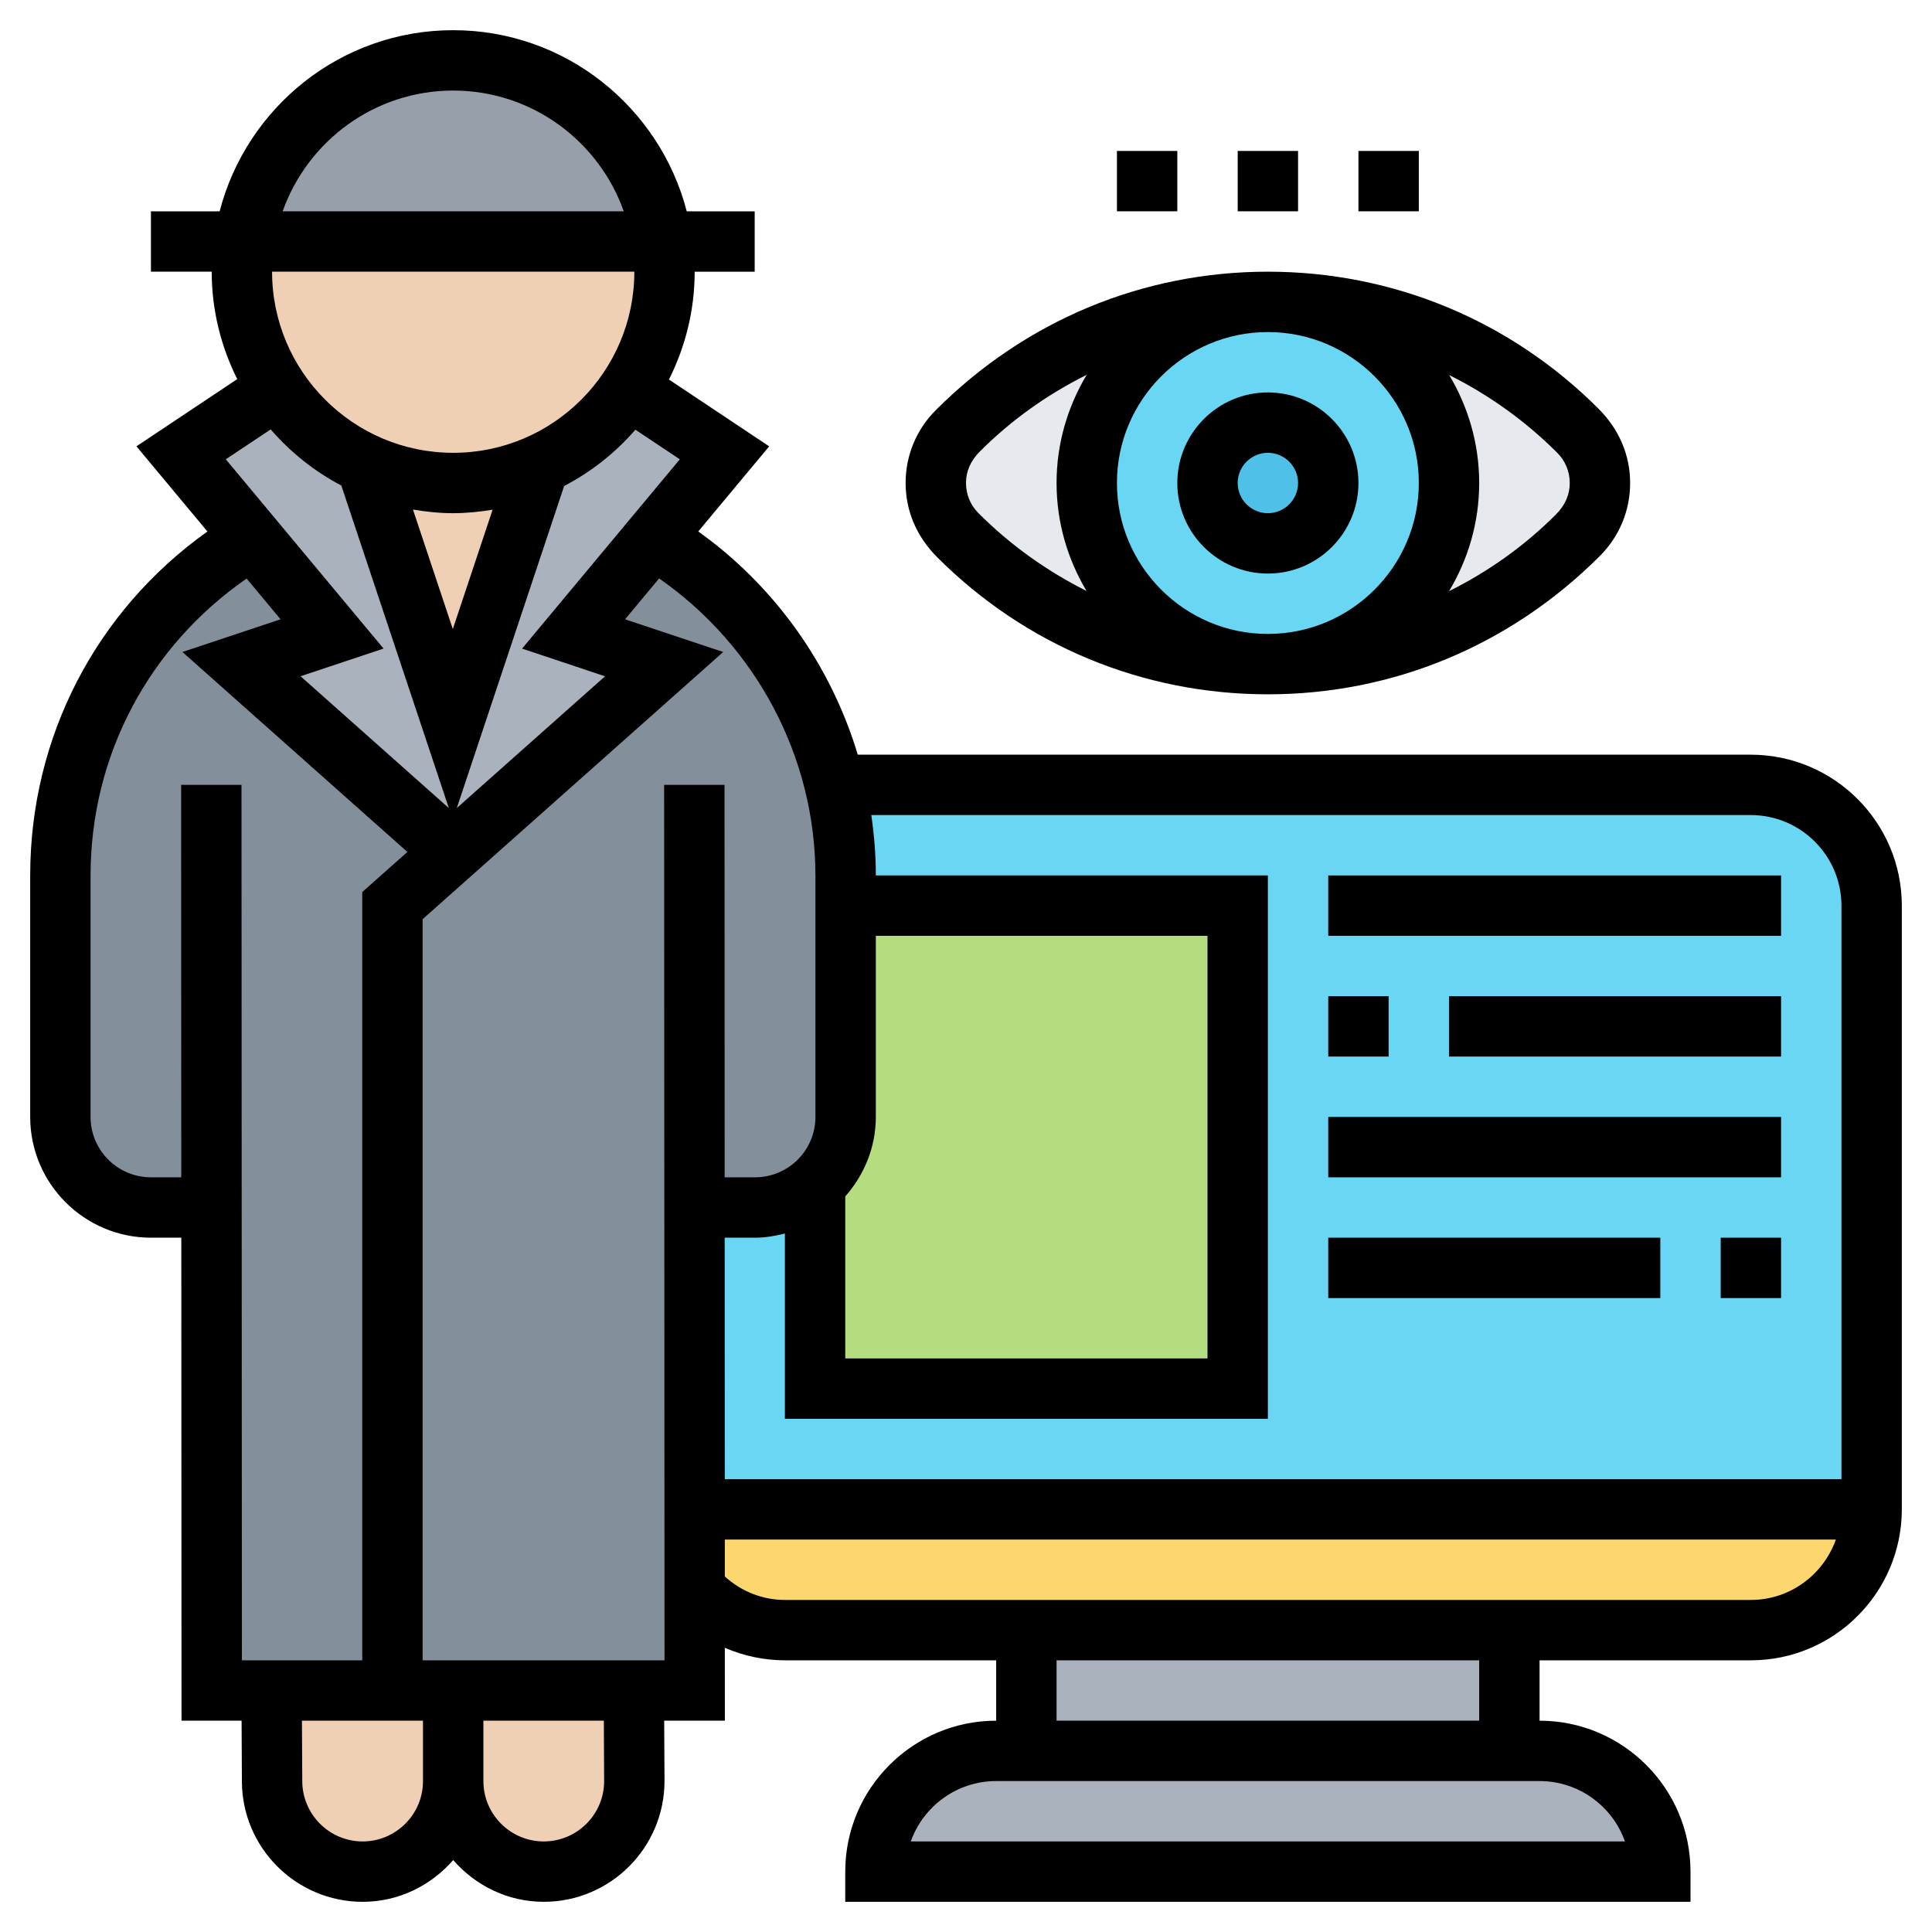 <svg id="Layer_35" enable-background="new 0 0 64 64" height="512" viewBox="0 0 64 64" width="512" xmlns="http://www.w3.org/2000/svg"><path d="m55 62h-26c0-2.21 1.79-4 4-4h1 16 1c2.21 0 4 1.79 4 4z" fill="#aab2bd"/><path d="m34 54h16v4h-16z" fill="#aab2bd"/><path d="m23.01 50h38.99c0 2.21-1.79 4-4 4h-8-16-8c-1.15 0-2.19-.49-2.92-1.27h-.07z" fill="#fcd770"/><path d="m58 26h-35l.01 24h38.99v-8-12c0-2.21-1.79-4-4-4z" fill="#69d6f4"/><path d="m41 42v4h-14v-6.76c.62-.54 1.01-1.35 1.01-2.24v-7h12.99z" fill="#b4dd7f"/><path d="m15.01 56v3c0 1.66-1.34 3-3 3-.83 0-1.57-.34-2.12-.88-.54-.54-.88-1.29-.88-2.12l-.01-3h4z" fill="#f0d0b4"/><path d="m21 56 .01 3c0 .83-.33 1.58-.88 2.12-.54.54-1.29.88-2.12.88-1.65 0-3-1.34-3-3v-3z" fill="#f0d0b4"/><path d="m28.01 30v7c0 .89-.39 1.7-1.01 2.24-.53.47-1.22.76-1.99.76h-2-.01l.01 10v2.73 3.27h-2.01-5.99-2.01v-26l2-1.78 7-6.22-3-1 2.64-3.17c2.99 1.77 5.2 4.7 6.01 8.17.24.97.36 1.98.36 3.01z" fill="#838f9b"/><path d="m7 40h-2c-1.66 0-3-1.34-3-3v-7.99c0-4.72 2.51-8.86 6.28-11.14l.07-.05 2.65 3.18-3 1 7 6.22-2 1.78v26h-4-1.99z" fill="#838f9b"/><path d="m19 21 3 1-7 6.22-7-6.22 3-1-2.65-3.18-2.35-2.82 3-2 .19-.12c.72 1.09 1.74 1.95 2.93 2.49l2.88 8.63 2.87-8.61c1.2-.54 2.22-1.4 2.96-2.49l.17.1 3 2-2.36 2.83z" fill="#aab2bd"/><path d="m17.87 15.39-2.87 8.61-2.88-8.63c.88.41 1.86.63 2.89.63 1.02 0 1.99-.22 2.86-.61z" fill="#f0d0b4"/><path d="m17.87 15.39c-.87.39-1.84.61-2.86.61-1.03 0-2.01-.22-2.89-.63-1.19-.54-2.21-1.4-2.93-2.49-.75-1.11-1.18-2.44-1.18-3.88 0-.34.02-.68.08-1h13.84c.06.32.08.66.08 1 0 1.45-.44 2.79-1.18 3.9-.74 1.09-1.76 1.95-2.96 2.49z" fill="#f0d0b4"/><path d="m21.93 8h-13.84c.48-3.4 3.4-6 6.92-6 3.53 0 6.44 2.6 6.92 6z" fill="#969faa"/><path d="m42 10c-3.31 0-6 2.69-6 6s2.69 6 6 6c-3.84 0-7.53-1.53-10.24-4.24l-.05-.05c-.46-.46-.71-1.07-.71-1.71s.25-1.25.71-1.71l.05-.05c2.71-2.71 6.4-4.24 10.24-4.24z" fill="#e6e9ed"/><path d="m52.29 14.29c.46.46.71 1.07.71 1.71s-.25 1.25-.71 1.71l-.05.05c-2.71 2.71-6.4 4.24-10.24 4.24 3.31 0 6-2.69 6-6s-2.69-6-6-6c1.92 0 3.8.38 5.54 1.1s3.34 1.78 4.7 3.14z" fill="#e6e9ed"/><path d="m42 10c3.31 0 6 2.69 6 6s-2.69 6-6 6-6-2.69-6-6 2.69-6 6-6z" fill="#69d6f4"/><circle cx="42" cy="16" fill="#4fc1e9" r="2"/><path d="m42 23c4.137 0 8.025-1.611 11-4.585.645-.645 1-1.502 1-2.415s-.355-1.77-1.051-2.464c-2.924-2.925-6.812-4.536-10.949-4.536s-8.025 1.611-11 4.585c-.645.645-1 1.502-1 2.415s.355 1.77 1.051 2.464c2.924 2.925 6.812 4.536 10.949 4.536zm-5-7c0-2.757 2.243-5 5-5s5 2.243 5 5-2.243 5-5 5-5-2.243-5-5zm15 0c0 .378-.146.733-.465 1.05-1.048 1.048-2.244 1.89-3.533 2.533.629-1.049.998-2.273.998-3.583 0-1.307-.367-2.528-.993-3.576 1.299.65 2.509 1.505 3.579 2.576.268.267.414.622.414 1zm-19.535-1.05c1.048-1.048 2.244-1.891 3.533-2.533-.629 1.049-.998 2.272-.998 3.583 0 1.307.367 2.527.993 3.576-1.298-.65-2.508-1.505-3.579-2.576-.268-.267-.414-.622-.414-1s.146-.733.465-1.05z"/><path d="m42 13c-1.654 0-3 1.346-3 3s1.346 3 3 3 3-1.346 3-3-1.346-3-3-3zm0 4c-.552 0-1-.449-1-1s.448-1 1-1 1 .449 1 1-.448 1-1 1z"/><path d="m45 5h2v2h-2z"/><path d="m41 5h2v2h-2z"/><path d="m37 5h2v2h-2z"/><path d="m57.998 25h-29.583c-.889-2.956-2.738-5.575-5.284-7.395l2.349-2.819-3.32-2.213c.54-1.077.852-2.287.852-3.572h1.988v-2.001h-2.251c-.892-3.445-4.017-6-7.737-6s-6.844 2.555-7.736 6h-2.276v2h2.013c0 1.279.31 2.486.846 3.559l-3.339 2.226 2.351 2.822c-3.694 2.628-5.871 6.814-5.871 11.399v7.994c0 2.206 1.794 4 4 4h1.006l.007 16h1.99l.01 2c0 2.206 1.794 4 4 4 1.201 0 2.266-.542 3-1.382.734.84 1.799 1.382 3 1.382 2.206 0 4-1.794 4-4.005l-.011-1.995h2.01l-.001-2.415c.623.27 1.301.415 1.99.415h6.999v2c-2.757 0-5 2.243-5 5v1h28v-1c0-2.757-2.243-5-5-5v-2h6.998c2.758 0 5.002-2.244 5.002-5.002v-19.996c0-2.758-2.244-5.002-5.002-5.002zm0 2c1.655 0 3.002 1.347 3.002 3.002v18.998h-36.991l-.003-8h1.007c.343 0 .67-.057.987-.138v6.138h16v-18h-12.987c0-.674-.054-1.342-.15-2zm-17.998 4v14h-12v-5.367c.622-.705 1.013-1.621 1.013-2.633v-6zm-17.48-15.785-5.226 6.271 2.749.917-4.911 4.365 3.556-10.669c.901-.469 1.7-1.103 2.361-1.864zm-7.52 5.623-1.32-3.958c.434.073.877.12 1.332.12.445 0 .88-.046 1.306-.116zm.013-17.838c2.607 0 4.824 1.673 5.65 4h-11.3c.826-2.327 3.043-4 5.65-4zm6 6c0 3.309-2.691 6-6 6s-6-2.691-6-6zm-12.046 5.224c.655.757 1.447 1.391 2.34 1.86l3.561 10.684-4.911-4.366 2.749-.917-5.226-6.27zm-3.967 24.776c-1.103 0-2-.897-2-2v-7.994c0-3.981 1.93-7.594 5.169-9.841l1.125 1.35-3.251 1.083 7.452 6.624-1.495 1.329v25.449h-3.987l-.013-29h-2l.005 13zm7.013 22c-1.103 0-2-.897-2-2.005l-.011-1.995h4.01v2c.001 1.103-.897 2-1.999 2zm8-2c0 1.103-.897 2-2 2s-2-.897-2-2v-2h3.99zm-6.013-4v-24.551l9.957-8.851-3.251-1.083 1.128-1.354c3.206 2.232 5.178 5.912 5.178 9.846v7.993c0 1.103-.897 2-2 2h-1.007l-.005-13h-2l.013 29zm39.829 6h-23.658c.413-1.164 1.525-2 2.829-2h18c1.304 0 2.416.836 2.829 2zm-4.829-4h-14v-2h14zm8.998-4h-31.996c-.749 0-1.442-.282-1.991-.776v-1.224h36.805c-.416 1.162-1.516 2-2.818 2z"/><path d="m44 29h15v2h-15z"/><path d="m48 33h11v2h-11z"/><path d="m44 33h2v2h-2z"/><path d="m44 37h15v2h-15z"/><path d="m57 41h2v2h-2z"/><path d="m44 41h11v2h-11z"/></svg>